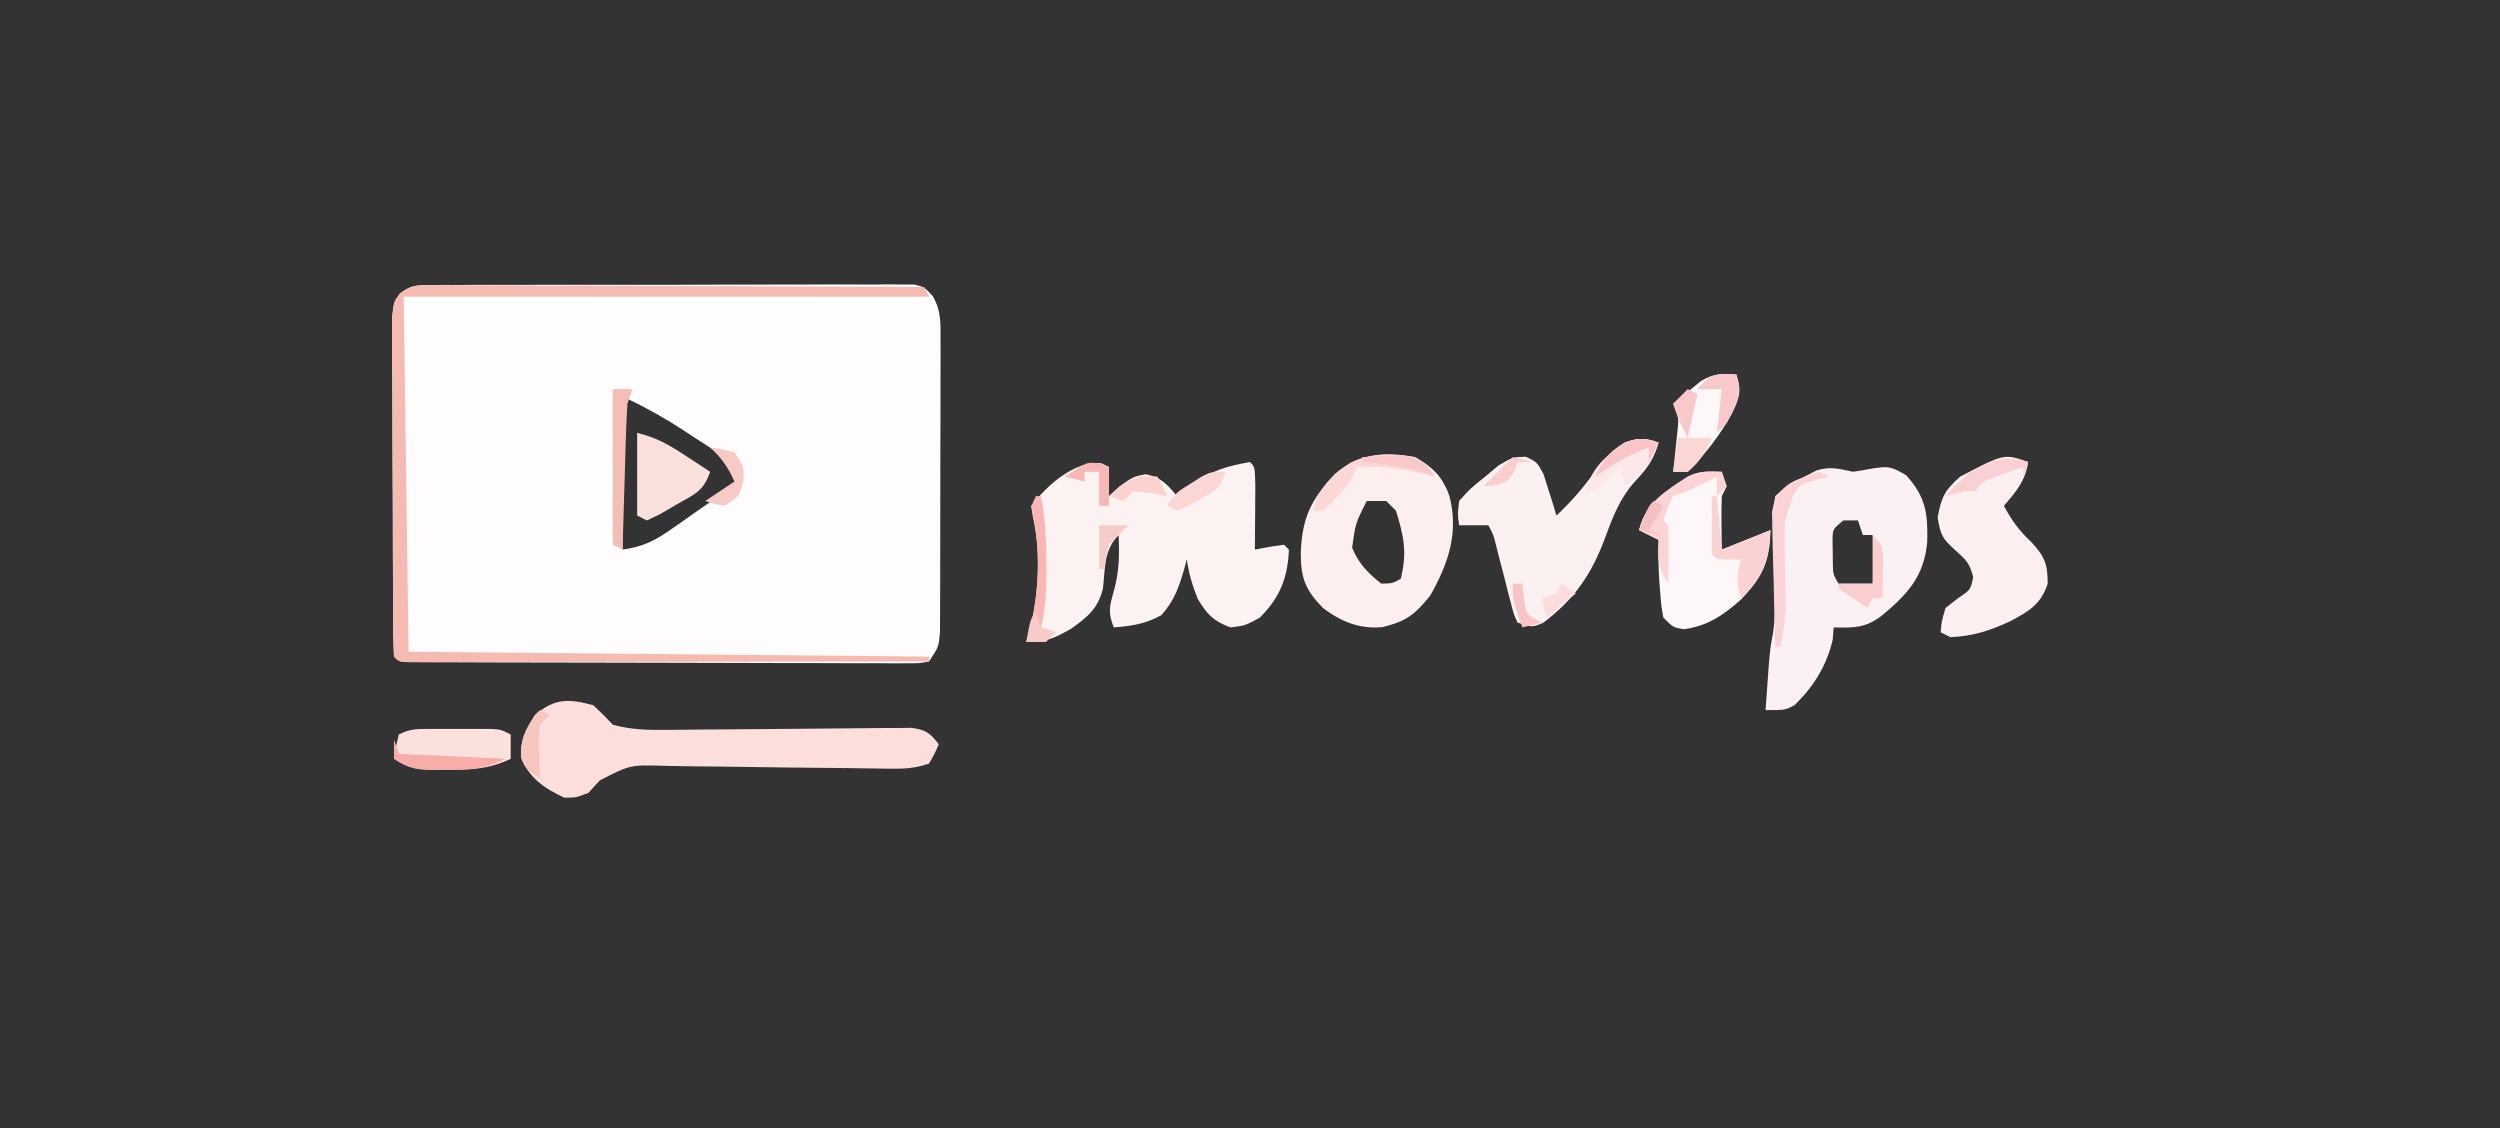 <?xml version="1.0" encoding="UTF-8"?>
<svg version="1.1" xmlns="http://www.w3.org/2000/svg" width="514" height="232">
<rect width="100%" height="100%" fill="#333333" stroke="none"/>
<path d="M0 0 C0.892 -0.01 1.783 -0.02 2.702 -0.03 C3.678 -0.026 4.653 -0.021 5.659 -0.016 C7.203 -0.027 7.203 -0.027 8.778 -0.037 C12.189 -0.056 15.599 -0.052 19.01 -0.046 C21.375 -0.05 23.74 -0.056 26.105 -0.062 C31.065 -0.071 36.025 -0.068 40.985 -0.058 C47.351 -0.047 53.716 -0.067 60.082 -0.096 C64.967 -0.115 69.851 -0.114 74.736 -0.109 C77.084 -0.108 79.431 -0.115 81.779 -0.127 C85.057 -0.142 88.334 -0.131 91.612 -0.114 C92.587 -0.124 93.563 -0.133 94.568 -0.143 C95.46 -0.133 96.352 -0.124 97.271 -0.114 C98.046 -0.113 98.821 -0.113 99.619 -0.113 C101.635 0.388 101.635 0.388 103.385 2.224 C105.155 5.286 105.009 7.696 105.008 11.22 C105.011 11.898 105.015 12.577 105.019 13.276 C105.027 15.513 105.013 17.749 104.999 19.985 C104.998 21.542 104.999 23.098 105 24.655 C105 27.914 104.99 31.173 104.971 34.432 C104.949 38.611 104.948 42.789 104.955 46.968 C104.958 50.181 104.952 53.393 104.942 56.606 C104.938 58.147 104.937 59.688 104.938 61.229 C104.939 63.381 104.926 65.533 104.91 67.685 C104.903 69.522 104.903 69.522 104.896 71.396 C104.635 74.388 104.635 74.388 102.635 77.388 C100.69 77.76 100.69 77.76 98.263 77.755 C97.345 77.761 96.427 77.766 95.48 77.772 C94.47 77.763 93.459 77.754 92.418 77.744 C90.825 77.747 90.825 77.747 89.201 77.75 C85.677 77.753 82.155 77.735 78.631 77.716 C76.193 77.713 73.754 77.711 71.316 77.71 C66.2 77.706 61.085 77.691 55.969 77.669 C49.396 77.641 42.823 77.63 36.249 77.625 C31.213 77.621 26.176 77.611 21.14 77.599 C18.715 77.594 16.291 77.589 13.866 77.585 C10.485 77.578 7.104 77.565 3.723 77.549 C2.204 77.547 2.204 77.547 0.655 77.545 C-0.261 77.54 -1.177 77.534 -2.12 77.528 C-2.92 77.525 -3.72 77.522 -4.545 77.519 C-6.365 77.388 -6.365 77.388 -7.365 76.388 C-7.475 74.134 -7.514 71.877 -7.526 69.621 C-7.531 68.913 -7.536 68.206 -7.541 67.477 C-7.556 65.127 -7.562 62.777 -7.568 60.427 C-7.574 58.799 -7.579 57.171 -7.585 55.543 C-7.596 52.124 -7.602 48.706 -7.605 45.288 C-7.61 40.904 -7.634 36.52 -7.663 32.136 C-7.682 28.772 -7.687 25.407 -7.688 22.043 C-7.691 20.426 -7.699 18.81 -7.713 17.194 C-7.73 14.933 -7.728 12.674 -7.721 10.414 C-7.725 9.126 -7.728 7.839 -7.732 6.513 C-7.365 3.388 -7.365 3.388 -6.115 1.717 C-3.918 0.048 -2.74 0.009 0 0 Z M40.635 23.388 C39.306 24.49 39.306 24.49 39.522 27.255 C39.527 28.507 39.532 29.758 39.538 31.048 C39.539 31.712 39.54 32.377 39.542 33.061 C39.547 35.191 39.56 37.321 39.573 39.45 C39.578 40.891 39.582 42.332 39.586 43.772 C39.597 47.311 39.615 50.849 39.635 54.388 C43.556 53.827 46.047 52.711 49.28 50.446 C50.121 49.863 50.962 49.28 51.829 48.679 C52.693 48.067 53.557 47.455 54.448 46.825 C55.773 45.902 55.773 45.902 57.125 44.96 C59.301 43.443 61.47 41.919 63.635 40.388 C62.321 37.34 61.144 35.729 58.37 33.915 C57.726 33.49 57.083 33.066 56.42 32.628 C55.749 32.198 55.077 31.768 54.385 31.325 C53.729 30.891 53.073 30.458 52.397 30.011 C48.59 27.525 44.752 25.337 40.635 23.388 Z " fill="#FEFCFC" transform="translate(88.365,58.612)"/>
<path d="M0 0 C0.516 0.247 1.031 0.495 1.562 0.75 C1.562 2.73 1.562 4.71 1.562 6.75 C2.645 5.76 2.645 5.76 3.75 4.75 C6.562 2.75 6.562 2.75 9.125 2.25 C12.295 2.9 13.51 4.317 15.562 6.75 C16.552 5.966 17.543 5.183 18.562 4.375 C22.458 1.576 25.852 0.562 30.562 -0.25 C31.562 0.75 31.562 0.75 31.66 4.566 C31.653 6.148 31.642 7.731 31.625 9.312 C31.62 10.119 31.616 10.925 31.611 11.756 C31.6 13.754 31.582 15.752 31.562 17.75 C32.532 17.564 33.501 17.379 34.5 17.188 C36.016 16.971 36.016 16.971 37.562 16.75 C37.892 17.08 38.222 17.41 38.562 17.75 C38.328 23.624 36.677 27.636 32.562 31.75 C29.562 33.375 29.562 33.375 26.562 33.75 C22.995 32.423 21.792 31.128 19.812 27.875 C18.713 25.125 17.992 22.671 17.562 19.75 C17.325 20.655 17.325 20.655 17.082 21.578 C15.95 25.454 15.045 28.214 12.312 31.25 C9.039 33.036 6.259 33.46 2.562 33.75 C1.395 30.832 1.608 29.593 2.5 26.5 C3.693 22.291 3.715 19.094 3.562 14.75 C0.469 17.843 0.809 21.572 0.32 25.805 C-0.739 29.921 -2.84 31.615 -6.219 34.016 C-9.655 35.984 -11.394 36.75 -15.438 36.75 C-15.107 35.554 -14.777 34.358 -14.438 33.125 C-12.859 26.072 -12.444 18.057 -14.074 10.988 C-14.254 9.88 -14.254 9.88 -14.438 8.75 C-11.196 4.596 -5.608 -0.575 0 0 Z " fill="#FCF2F1" transform="translate(226.438,95.25)"/>
<path d="M0 0 C1.338 -0.202 2.671 -0.433 4 -0.688 C7.307 -1.174 7.809 -1.112 10.875 0.688 C14.937 5.108 15.402 8.614 15.238 14.477 C14.565 21.611 11.098 25.25 5.84 29.617 C2.46 32.157 0.18 32.091 -4 32 C-4.062 32.825 -4.124 33.65 -4.188 34.5 C-5.435 39.873 -8.106 44.164 -12.062 48 C-14 49 -14 49 -18 49 C-17.858 46.958 -17.711 44.916 -17.562 42.875 C-17.481 41.738 -17.4 40.601 -17.316 39.43 C-17 36 -17 36 -16.473 33.155 C-16.004 30.03 -15.975 27.238 -16.113 24.086 C-16.144 22.995 -16.174 21.905 -16.205 20.781 C-16.277 18.502 -16.368 16.223 -16.479 13.945 C-16.546 10.857 -16.554 8.04 -16 5 C-13.141 2.309 -13.141 2.309 -10 1 C-9.154 0.567 -8.309 0.134 -7.438 -0.312 C-4.518 -1.136 -2.95 -0.618 0 0 Z M-2 10 C-4.197 11.78 -4.197 11.78 -4.23 14.094 C-4.216 14.888 -4.202 15.682 -4.188 16.5 C-4.181 17.294 -4.175 18.088 -4.168 18.906 C-4.127 21.058 -4.127 21.058 -3 23 C-0.69 23 1.62 23 4 23 C4.749 19.337 5.238 16.576 4 13 C3.34 13 2.68 13 2 13 C1.67 12.01 1.34 11.02 1 10 C0.01 10 -0.98 10 -2 10 Z " fill="#FCF1F2" transform="translate(381,97)"/>
<path d="M0 0 C1.373 1.292 2.71 2.624 4 4 C7.674 5.016 11.14 5.108 14.936 5.066 C16.107 5.056 17.278 5.046 18.485 5.036 C19.74 5.022 20.996 5.007 22.289 4.992 C24.268 4.979 26.247 4.966 28.226 4.954 C33.098 4.924 37.969 4.883 42.841 4.829 C45.58 4.798 48.318 4.776 51.057 4.762 C53.636 4.749 56.214 4.724 58.793 4.686 C59.958 4.682 61.123 4.679 62.323 4.675 C63.862 4.661 63.862 4.661 65.433 4.646 C68.354 5.049 69.225 5.706 71 8 C70.188 9.938 70.188 9.938 69 12 C65.773 13.076 63.545 13.09 60.155 13.034 C58.353 13.01 58.353 13.01 56.514 12.985 C55.214 12.964 53.914 12.943 52.574 12.922 C50.534 12.9 48.493 12.881 46.453 12.863 C41.418 12.817 36.384 12.764 31.35 12.678 C27.845 12.618 24.341 12.583 20.836 12.565 C18.858 12.547 16.88 12.503 14.903 12.459 C7.573 12.228 7.573 12.228 1.296 15.466 C0.538 16.302 -0.219 17.138 -1 18 C-3.562 19 -3.562 19 -6 19 C-10.081 17.056 -13.25 14.982 -14.875 10.688 C-15.047 6.981 -14.013 5.087 -12 2 C-7.97 -1.47 -5.042 -1.375 0 0 Z " fill="#FCDFDD" transform="translate(122,145)"/>
<path d="M0 0 C3.582 2.047 5.66 4.091 7 8 C8.961 15.541 6.784 21.834 3.062 28.438 C-0.097 32.363 -1.786 33.697 -6.75 34.938 C-11.512 35.373 -15.217 33.845 -19 31 C-22.623 27.287 -23.569 24.858 -23.562 19.688 C-23.317 12.433 -21.372 8.573 -16.496 3.406 C-11.624 -0.82 -6.201 -1.045 0 0 Z M-10 9 C-12.328 13.615 -12.328 13.615 -13 18.625 C-11.603 21.942 -9.809 23.779 -7 26 C-4.725 25.955 -4.725 25.955 -3 25 C-1.661 19.646 -2.367 16.156 -4 11 C-4.66 10.34 -5.32 9.68 -6 9 C-7.32 9 -8.64 9 -10 9 Z " fill="#FCEFEE" transform="translate(291,94)"/>
<path d="M0 0 C-1.051 3.47 -2.205 5.214 -4.75 7.875 C-7.884 11.328 -9.359 15.119 -10.938 19.438 C-13.76 27.055 -17.251 32.188 -23.75 37.062 C-26 38 -26 38 -29 37 C-29.784 35.266 -29.784 35.266 -30.352 33.035 C-30.563 32.235 -30.774 31.435 -30.992 30.611 C-31.201 29.77 -31.41 28.929 -31.625 28.062 C-32.053 26.407 -32.483 24.752 -32.914 23.098 C-33.099 22.36 -33.284 21.623 -33.475 20.864 C-33.957 18.93 -33.957 18.93 -35 17 C-36.98 17 -38.96 17 -41 17 C-41.324 14.805 -41.324 14.805 -41 12 C-38.77 9.508 -38.77 9.508 -35.812 7.125 C-34.85 6.323 -33.887 5.521 -32.895 4.695 C-30 3 -30 3 -27.281 2.895 C-25 4 -25 4 -23.637 6.504 C-23.323 7.513 -23.01 8.523 -22.688 9.562 C-22.198 11.08 -22.198 11.08 -21.699 12.629 C-21.468 13.411 -21.238 14.194 -21 15 C-17.956 12.135 -15.461 9.305 -13.062 5.875 C-9.782 1.414 -5.777 -2.444 0 0 Z " fill="#FCF1F1" transform="translate(341,91)"/>
<path d="M0 0 C-0.574 3.871 -2.487 6.082 -5 9 C-3.373 11.997 -1.893 14.099 0.625 16.438 C3.407 19.439 4 20.933 4 25 C2.644 29.278 0.045 30.734 -3.75 32.75 C-7.919 34.688 -11.411 35.809 -16 36 C-16.66 35.67 -17.32 35.34 -18 35 C-17.812 32.75 -17.812 32.75 -17 30 C-16.154 29.34 -15.309 28.68 -14.438 28 C-11.828 26.243 -11.828 26.243 -11.312 23.625 C-12.086 20.671 -12.787 20.102 -15 18.125 C-17.642 15.69 -17.964 15.206 -18.625 11.438 C-17.865 7.256 -17.198 5.817 -14 3 C-4.917 -1.753 -4.917 -1.753 0 0 Z " fill="#FCEFF0" transform="translate(417,95)"/>
<path d="M0 0 C0.33 0.99 0.66 1.98 1 3 C0.67 3.66 0.34 4.32 0 5 C-0.07 6.874 -0.084 8.75 -0.062 10.625 C-0.042 12.399 -0.021 14.172 0 16 C3.3 14.68 6.6 13.36 10 12 C9.885 18.421 8.419 21.602 3.969 26.234 C0.397 29.438 -2.94 31.725 -7.812 32.375 C-10 32 -10 32 -12 30 C-12.414 27.828 -12.414 27.828 -12.625 25.25 C-12.698 24.361 -12.772 23.471 -12.848 22.555 C-13.018 19.697 -13.075 16.862 -13 14 C-14.32 13.34 -15.64 12.68 -17 12 C-15.679 6.386 -11.563 4.004 -7 1 C-4.537 -0.231 -2.72 -0.072 0 0 Z " fill="#FDF7F7" transform="translate(354,97)"/>
<path d="M0 0 C1.344 -0.006 1.344 -0.006 2.715 -0.012 C3.696 -0.002 4.676 0.009 5.686 0.02 C7.238 0.02 7.238 0.02 8.82 0.019 C12.246 0.021 15.67 0.044 19.096 0.068 C21.468 0.073 23.84 0.078 26.212 0.081 C32.461 0.092 38.71 0.122 44.959 0.155 C51.333 0.185 57.707 0.199 64.082 0.214 C76.593 0.246 89.104 0.297 101.615 0.361 C102.11 1.351 102.11 1.351 102.615 2.361 C66.975 2.361 31.335 2.361 -5.385 2.361 C-5.055 26.451 -4.725 50.541 -4.385 75.361 C30.925 75.691 66.235 76.021 102.615 76.361 C102.615 76.691 102.615 77.021 102.615 77.361 C88.421 77.384 74.226 77.402 60.031 77.413 C53.441 77.418 46.851 77.425 40.26 77.436 C33.906 77.447 27.552 77.453 21.198 77.456 C18.768 77.457 16.337 77.461 13.907 77.466 C10.516 77.474 7.125 77.475 3.734 77.474 C2.719 77.478 1.703 77.481 0.657 77.485 C-0.262 77.484 -1.18 77.482 -2.127 77.481 C-2.929 77.482 -3.732 77.483 -4.56 77.484 C-6.385 77.361 -6.385 77.361 -7.385 76.361 C-7.495 74.107 -7.534 71.85 -7.546 69.594 C-7.551 68.886 -7.556 68.179 -7.561 67.45 C-7.576 65.1 -7.583 62.75 -7.588 60.4 C-7.594 58.772 -7.6 57.144 -7.605 55.516 C-7.616 52.097 -7.622 48.679 -7.625 45.261 C-7.631 40.877 -7.655 36.493 -7.683 32.109 C-7.702 28.745 -7.707 25.38 -7.709 22.016 C-7.712 20.399 -7.72 18.783 -7.733 17.167 C-7.75 14.906 -7.748 12.647 -7.741 10.387 C-7.745 9.099 -7.749 7.812 -7.752 6.486 C-7.385 3.361 -7.385 3.361 -6.136 1.688 C-3.929 0.015 -2.751 -0.01 0 0 Z " fill="#F5BBB2" transform="translate(88.385,58.639)"/>
<path d="M0 0 C0.842 -0.001 1.684 -0.003 2.551 -0.004 C3.871 0.002 3.871 0.002 5.219 0.008 C6.099 0.004 6.98 0 7.887 -0.004 C9.149 -0.002 9.149 -0.002 10.438 0 C11.21 0.001 11.983 0.002 12.779 0.003 C14.719 0.133 14.719 0.133 16.719 1.133 C16.719 2.783 16.719 4.433 16.719 6.133 C12.372 8.281 8.348 8.435 3.594 8.383 C2.521 8.394 2.521 8.394 1.426 8.406 C-2.346 8.392 -4.07 8.274 -7.281 6.133 C-6.906 3.695 -6.906 3.695 -6.281 1.133 C-3.958 -0.029 -2.585 0.004 0 0 Z " fill="#FBE1DE" transform="translate(88.281,149.867)"/>
<path d="M0 0 C1.164 3.491 0.59 4.768 -0.906 8.023 C-3.342 12.426 -6.446 16.446 -10 20 C-10.99 20 -11.98 20 -13 20 C-12.916 19.241 -12.832 18.481 -12.746 17.699 C-12.644 16.705 -12.542 15.711 -12.438 14.688 C-12.333 13.701 -12.229 12.715 -12.121 11.699 C-11.834 8.901 -11.834 8.901 -13 6 C-11.783 4.985 -10.551 3.989 -9.312 3 C-8.628 2.443 -7.944 1.886 -7.238 1.312 C-4.612 -0.227 -2.994 -0.252 0 0 Z " fill="#FDF8F8" transform="translate(357,77)"/>
<path d="M0 0 C4.02 1.005 6.318 2.316 9.75 4.562 C11.227 5.523 11.227 5.523 12.734 6.504 C13.856 7.244 13.856 7.244 15 8 C13.646 12.061 11.725 12.642 8.062 14.75 C6.981 15.384 5.899 16.018 4.785 16.672 C3.407 17.329 3.407 17.329 2 18 C1.34 17.67 0.68 17.34 0 17 C0 11.39 0 5.78 0 0 Z " fill="#FBE1DE" transform="translate(131,89)"/>
<path d="M0 0 C0.33 0 0.66 0 1 0 C1.33 3.63 1.66 7.26 2 11 C5.3 9.68 8.6 8.36 12 7 C11.663 13.517 10.558 16.325 6 21 C5.019 17.947 5.019 16.053 6 13 C5.196 13.021 4.391 13.041 3.562 13.062 C1 13 1 13 0 12 C-0.072 9.98 -0.084 7.958 -0.062 5.938 C-0.053 4.833 -0.044 3.728 -0.035 2.59 C-0.024 1.735 -0.012 0.881 0 0 Z " fill="#FAD2D4" transform="translate(352,102)"/>
<path d="M0 0 C0.33 0.99 0.66 1.98 1 3 C0.34 3.66 -0.32 4.32 -1 5 C-1 3.68 -1 2.36 -1 1 C-1.928 1.474 -2.856 1.949 -3.812 2.438 C-7 4 -7 4 -10 5 C-11.219 7.504 -11.219 7.504 -12 10 C-11.67 10.33 -11.34 10.66 -11 11 C-10.928 13.02 -10.916 15.042 -10.938 17.062 C-10.947 18.167 -10.956 19.272 -10.965 20.41 C-10.976 21.265 -10.988 22.119 -11 23 C-13.29 19.565 -13.178 18.015 -13 14 C-14.32 13.34 -15.64 12.68 -17 12 C-15.679 6.386 -11.563 4.004 -7 1 C-4.537 -0.231 -2.72 -0.072 0 0 Z " fill="#FDD4D6" transform="translate(354,97)"/>
<path d="M0 0 C-1.35 4.419 -3.261 6.343 -7 9 C-7.33 7.68 -7.66 6.36 -8 5 C-9.176 6.237 -9.176 6.237 -10.375 7.5 C-13 10 -13 10 -15 10 C-13.562 4.966 -11.098 3.01 -7 0 C-3.867 -1.044 -3.01 -0.934 0 0 Z " fill="#FCE8E8" transform="translate(341,91)"/>
<path d="M0 0 C1.32 0 2.64 0 4 0 C3.67 0.99 3.34 1.98 3 3 C2.849 5.283 2.751 7.569 2.684 9.855 C2.663 10.517 2.642 11.179 2.621 11.86 C2.555 13.969 2.496 16.078 2.438 18.188 C2.394 19.619 2.351 21.051 2.307 22.482 C2.2 25.988 2.098 29.494 2 33 C1.34 32.67 0.68 32.34 0 32 C0 21.44 0 10.88 0 0 Z " fill="#F4BEB6" transform="translate(126,80)"/>
<path d="M0 0 C2.688 2 2.688 2 4 4 C3.432 3.856 2.863 3.711 2.277 3.562 C-2.623 2.385 -6.965 1.786 -12 2 C-12.227 2.557 -12.454 3.114 -12.688 3.688 C-14.376 6.662 -16.467 8.72 -19 11 C-19.66 11 -20.32 11 -21 11 C-19.892 6.291 -17.24 3.875 -13.426 1.176 C-9.056 -0.942 -4.712 -0.923 0 0 Z " fill="#FBD8D6" transform="translate(291,94)"/>
<path d="M0 0 C0.66 0.33 1.32 0.66 2 1 C0.577 1.371 0.577 1.371 -0.875 1.75 C-4.048 2.68 -4.048 2.68 -5.312 4.938 C-5.539 5.618 -5.766 6.299 -6 7 C-6.33 7.99 -6.66 8.98 -7 10 C-7.07 11.569 -7.084 13.141 -7.062 14.711 C-7.055 15.626 -7.047 16.541 -7.039 17.484 C-7.013 19.404 -6.987 21.323 -6.961 23.242 C-6.953 24.16 -6.945 25.078 -6.938 26.023 C-6.926 26.858 -6.914 27.692 -6.902 28.552 C-7.005 31.127 -7.431 33.491 -8 36 C-8.33 36 -8.66 36 -9 36 C-9.149 31.659 -9.257 27.318 -9.33 22.975 C-9.36 21.499 -9.401 20.022 -9.453 18.546 C-9.526 16.421 -9.559 14.298 -9.586 12.172 C-9.617 10.894 -9.649 9.616 -9.681 8.3 C-9 5 -9 5 -6.151 2.614 C-3 1 -3 1 0 0 Z " fill="#FBD2D6" transform="translate(374,97)"/>
<path d="M0 0 C0.33 0 0.66 0 1 0 C1.929 4.71 2.152 9.278 2.125 14.062 C2.129 14.757 2.133 15.451 2.137 16.166 C2.13 19.903 1.892 23.367 1 27 C1.99 27.33 2.98 27.66 4 28 C3.34 28.66 2.68 29.32 2 30 C0.68 30 -0.64 30 -2 30 C-1.67 28.804 -1.34 27.608 -1 26.375 C0.591 19.268 0.894 11.353 -0.574 4.203 C-1 2 -1 2 0 0 Z " fill="#F9B6B4" transform="translate(213,102)"/>
<path d="M0 0 C0.33 0.99 0.66 1.98 1 3 C8.26 3.33 15.52 3.66 23 4 C18.698 6.151 15.596 6.3 10.938 6.25 C10.218 6.258 9.498 6.265 8.756 6.273 C4.971 6.259 3.221 6.148 0 4 C0 2.68 0 1.36 0 0 Z " fill="#F9ADA8" transform="translate(81,152)"/>
<path d="M0 0 C2 2 2 2 2.195 4.602 C2.172 5.599 2.149 6.597 2.125 7.625 C2.107 8.628 2.089 9.631 2.07 10.664 C2.036 11.82 2.036 11.82 2 13 C1.34 13 0.68 13 0 13 C-0.33 13.66 -0.66 14.32 -1 15 C-3.019 13.696 -5.019 12.362 -7 11 C-7 10.67 -7 10.34 -7 10 C-4.69 10 -2.38 10 0 10 C0 6.7 0 3.4 0 0 Z " fill="#FACDD0" transform="translate(385,110)"/>
<path d="M0 0 C-0.33 0.99 -0.66 1.98 -1 3 C-1 2.34 -1 1.68 -1 1 C-2.294 1.451 -3.585 1.911 -4.875 2.375 C-5.594 2.63 -6.314 2.885 -7.055 3.148 C-9.182 3.939 -9.182 3.939 -11 6 C-11.66 6 -12.32 6 -13 6 C-14.338 6.315 -15.672 6.646 -17 7 C-12.552 1.857 -7.008 -2.279 0 0 Z " fill="#F9D1D4" transform="translate(417,95)"/>
<path d="M0 0 C2.375 0.312 2.375 0.312 5 1 C7 4 7 4 6.812 7.062 C6 10 6 10 3 12 C0.812 11.625 0.812 11.625 -1 11 C0.98 9.68 2.96 8.36 5 7 C3.707 4.116 2.341 2.128 0 0 Z " fill="#F7CAC5" transform="translate(146,92)"/>
<path d="M0 0 C2.333 0 4.667 0 7 0 C5.717 2.862 4.469 5.025 2 7 C1.01 7 0.02 7 -1 7 C-0.67 4.69 -0.34 2.38 0 0 Z " fill="#FAD6D4" transform="translate(345,90)"/>
<path d="M0 0 C1.403 4.208 -0.094 6.117 -2 10 C-2.66 10.66 -3.32 11.32 -4 12 C-3.67 9.03 -3.34 6.06 -3 3 C-4.65 3 -6.3 3 -8 3 C-5.534 -0.115 -3.892 -0.316 0 0 Z " fill="#F9C8CA" transform="translate(357,77)"/>
<path d="M0 0 C0.66 0.33 1.32 0.66 2 1 C1.34 1.66 0.68 2.32 0 3 C-0.243 5.669 -0.243 5.669 -0.125 8.625 C-0.107 9.628 -0.089 10.631 -0.07 11.664 C-0.047 12.435 -0.024 13.206 0 14 C-3 12 -3 12 -3.875 9.75 C-4.04 6.122 -2.824 4.087 -1 1 C-0.67 0.67 -0.34 0.34 0 0 Z " fill="#F7C6BF" transform="translate(111,146)"/>
<path d="M0 0 C-1.218 3.654 -2.144 3.958 -5.438 5.75 C-6.642 6.423 -6.642 6.423 -7.871 7.109 C-8.925 7.55 -8.925 7.55 -10 8 C-10.66 7.67 -11.32 7.34 -12 7 C-10.755 4.51 -9.47 3.844 -7.125 2.375 C-6.426 1.929 -5.728 1.483 -5.008 1.023 C-3 0 -3 0 0 0 Z " fill="#FAD6D4" transform="translate(252,97)"/>
<path d="M0 0 C-0.66 1.32 -1.32 2.64 -2 4 C-2 3.01 -2 2.02 -2 1 C-6.11 2.45 -9.433 4.511 -13 7 C-11.604 3.627 -10.076 1.958 -7 0 C-3.867 -1.044 -3.01 -0.934 0 0 Z " fill="#FBC5C7" transform="translate(341,91)"/>
<path d="M0 0 C0.66 1.32 1.32 2.64 2 4 C0.886 3.794 -0.228 3.587 -1.375 3.375 C-2.571 3.251 -3.768 3.127 -5 3 C-5.66 3.66 -6.32 4.32 -7 5 C-7.99 4.67 -8.98 4.34 -10 4 C-6.589 0.881 -4.684 -0.535 0 0 Z " fill="#FBD2CE" transform="translate(238,98)"/>
<path d="M0 0 C0.557 0.227 1.114 0.454 1.688 0.688 C1.688 3.328 1.688 5.968 1.688 8.688 C1.028 8.688 0.367 8.688 -0.312 8.688 C-0.312 6.378 -0.312 4.067 -0.312 1.688 C-1.302 1.688 -2.292 1.688 -3.312 1.688 C-3.312 2.348 -3.312 3.007 -3.312 3.688 C-4.633 3.357 -5.952 3.027 -7.312 2.688 C-2.882 -0.389 -2.882 -0.389 0 0 Z " fill="#F7B7B5" transform="translate(226.312,95.312)"/>
<path d="M0 0 C0.33 0.99 0.66 1.98 1 3 C1.99 3.33 2.98 3.66 4 4 C3.34 4.66 2.68 5.32 2 6 C0.68 6 -0.64 6 -2 6 C-1.125 1.125 -1.125 1.125 0 0 Z " fill="#F8CBCA" transform="translate(213,126)"/>
<path d="M0 0 C10.153 -0.63 10.153 -0.63 13.688 2 C14.121 2.66 14.554 3.32 15 4 C14.196 3.691 13.391 3.381 12.562 3.062 C8.378 1.814 4.337 1.366 0 1 C0 0.67 0 0.34 0 0 Z " fill="#F8C9C8" transform="translate(280,94)"/>
<path d="M0 0 C0.99 0.66 1.98 1.32 3 2 C0.03 4.475 0.03 4.475 -3 7 C-3.33 5.68 -3.66 4.36 -4 3 C-3.01 2.67 -2.02 2.34 -1 2 C-0.67 1.34 -0.34 0.68 0 0 Z " fill="#FBDDDD" transform="translate(321,120)"/>
<path d="M0 0 C1.98 0 3.96 0 6 0 C4.667 1.333 3.333 2.667 2 4 C1.352 6.571 1.352 6.571 1 9 C0.67 9 0.34 9 0 9 C0 6.03 0 3.06 0 0 Z " fill="#F6CCC8" transform="translate(226,108)"/>
<path d="M0 0 C0.66 0 1.32 0 2 0 C2.155 1.423 2.155 1.423 2.312 2.875 C2.685 6.291 2.685 6.291 6 8 C4.68 8.33 3.36 8.66 2 9 C0 3.375 0 3.375 0 0 Z " fill="#F8C4C8" transform="translate(311,120)"/>
<path d="M0 0 C2.062 0.438 2.062 0.438 4 1 C3.01 1 2.02 1 1 1 C0.773 1.639 0.546 2.279 0.312 2.938 C-1 5 -1 5 -3.625 5.75 C-4.801 5.874 -4.801 5.874 -6 6 C-4 4 -2 2 0 0 Z " fill="#FCCCCE" transform="translate(311,94)"/>
<path d="M0 0 C0.66 0.33 1.32 0.66 2 1 C1.34 3.97 0.68 6.94 0 10 C-2 6 -2 6 -3 3 C-2.01 2.01 -1.02 1.02 0 0 Z " fill="#F7C9CA" transform="translate(347,80)"/>
<path d="M0 0 C0.66 0.33 1.32 0.66 2 1 C0.515 3.475 0.515 3.475 -1 6 C-0.01 6.33 0.98 6.66 2 7 C0.35 6.67 -1.3 6.34 -3 6 C-1.125 1.125 -1.125 1.125 0 0 Z " fill="#F4C0C2" transform="translate(340,103)"/>
</svg>
